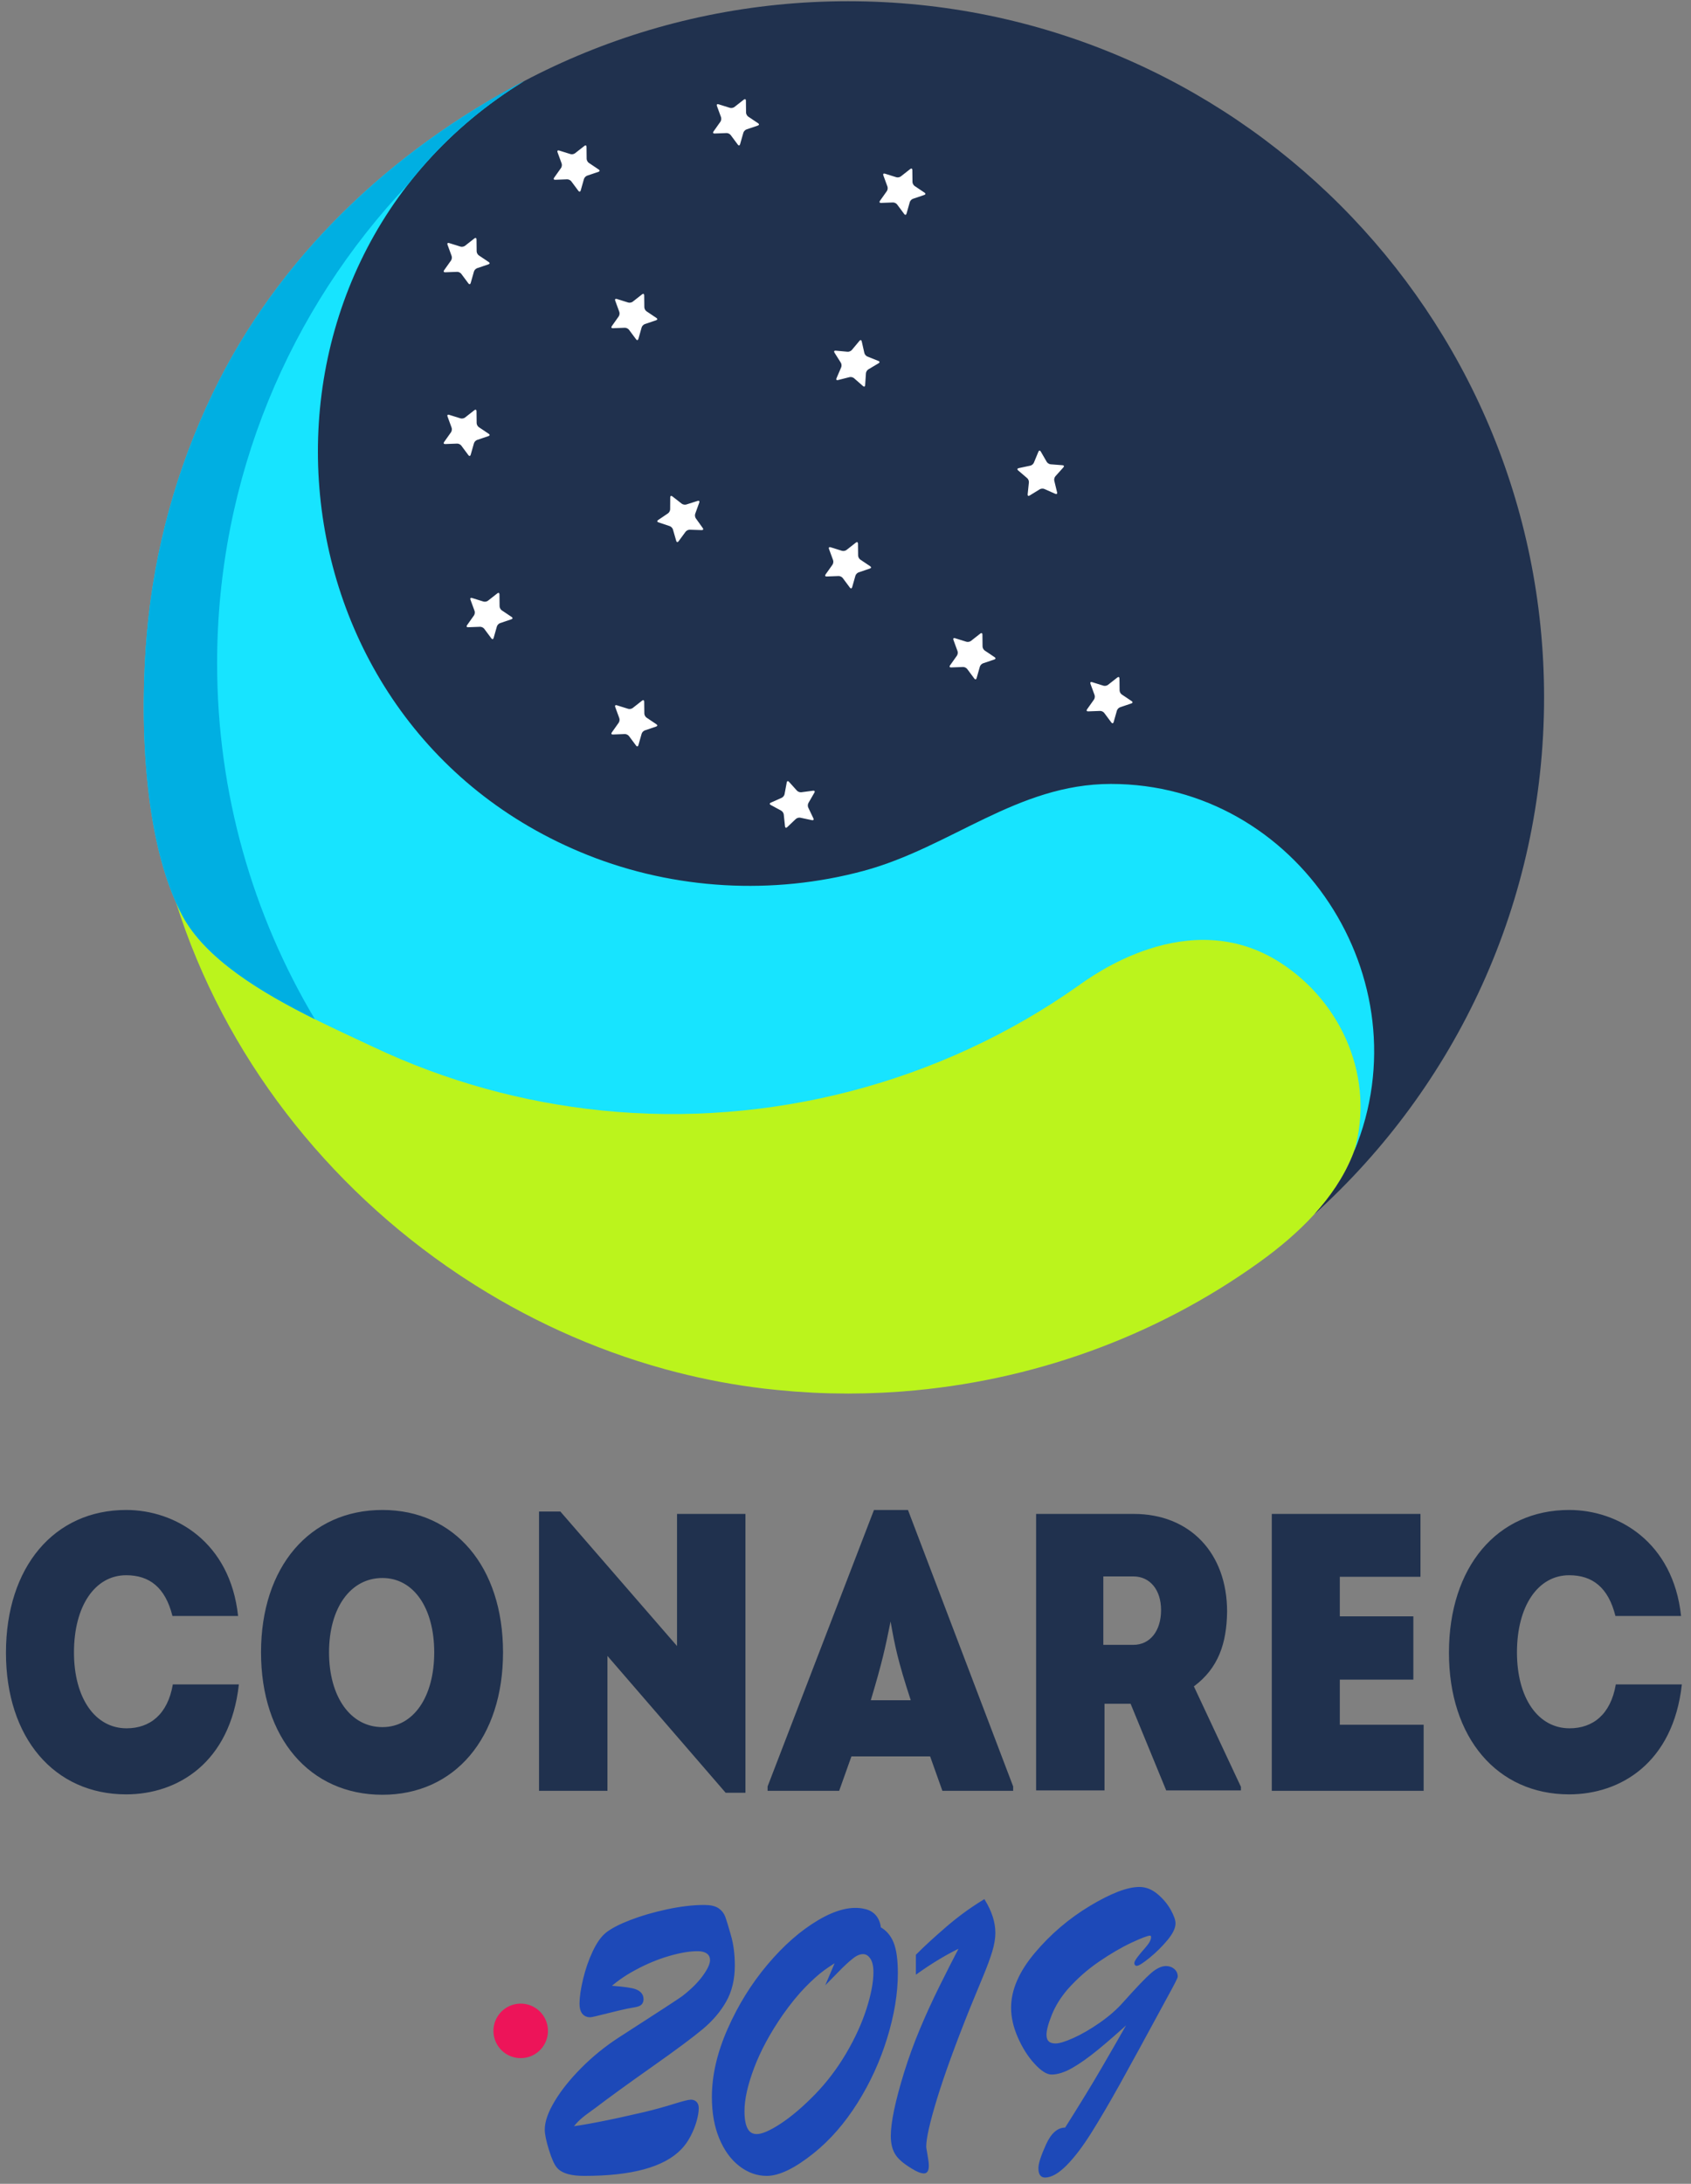 <svg xmlns="http://www.w3.org/2000/svg" xmlns:xlink="http://www.w3.org/1999/xlink" width="730" height="942.5">
	<rect width="100%" height="100%" fill="#808080" stroke="none"/>
	<defs>
		<path id="a" d="M-1016-313.1h2976.38v2012.6H-1016z"/></defs>
		<clipPath id="b"><use xlink:href="#a" overflow="visible"/></clipPath><path clip-path="url(#b)" fill="#BBF41C" d="M588.372 468.862c-3.146-36.683-34.171-66.015-71.37-66.015-36.34 0-66.605 33.701-98.585 48.305-39.537 18.056-82.869 27.491-126.337 27.493-77.848.003-155.591-31.107-211.808-84.943-1.433-1.372-2.863-2.747-4.267-4.149 20.793 66.064 65.222 122.575 122.108 160.556.014.009.028.018.042.028.675.455 1.362.892 2.04 1.343 26.594 17.452 55.849 30.879 86.649 39.364.23.063.459.124.689.186 1.485.406 2.974.801 4.467 1.184 12.407 3.178 25.051 5.558 37.861 7.078 1.789.212 3.579.393 5.369.574h.001c.08.008.159.017.239.025 2.191.222 4.392.412 6.597.586.391.031.783.07 1.174.098 2.05.155 4.109.279 6.172.391.467.026.936.062 1.404.085 2.467.124 4.942.219 7.424.283.562.014 1.123.013 1.684.024 1.918.039 3.838.07 5.765.073.144 0 .286.006.43.006.709 0 1.413-.022 2.121-.027 1.657-.012 3.315-.025 4.966-.063.841-.02 1.68-.053 2.52-.079 1.704-.053 3.407-.112 5.104-.194.691-.033 1.382-.075 2.073-.112 1.932-.106 3.862-.224 5.784-.367.399-.029.798-.061 1.197-.092 55.019-4.244 108.425-23.197 153.734-55.724 8.531-6.125 16.744-13.012 23.768-20.729h.001c13.698-15.048 22.864-33.259 20.984-55.188"/><path clip-path="url(#b)" fill="#20314E" d="M366.121.534C200.186.534 65.67 135.051 65.67 300.985c0 32.359 5.136 63.513 14.602 92.717 56.217 53.836 133.96 84.946 211.807 84.943 43.469-.002 86.801-9.438 126.338-27.493 31.98-14.604 62.245-48.305 98.585-48.305 37.199 0 68.225 29.333 71.37 66.015 1.88 21.928-7.286 40.14-20.983 55.188 60.901-54.986 99.184-134.552 99.184-223.065C666.572 135.051 532.056.534 366.121.534"/><path clip-path="url(#b)" fill="#17E4FF" d="M552.815 415.534c26.932 17.41 40.735 50.286 31.824 81.242 30.614-74.066-24.472-158.464-105.077-158.443-40.449.012-69.121 27.359-106.712 37.506-39.134 10.563-81.557 8.181-119.224-6.844C111.723 312.393 95.949 114.598 226.381 34.94c-57.778 30.236-106.383 76.251-134.616 134.995-15.555 32.366-25.169 67.461-28.322 103.233-3.096 35.124-2.057 89.302 15.248 121.914 14.041 26.461 56.282 44.399 82.584 56.827 30.992 14.646 64.353 23.901 98.455 27.36 72.499 7.354 146.299-11.793 205.835-53.882 5.028-3.518 47.538-35.526 87.25-9.853"/><path clip-path="url(#b)" fill="#FFF" d="M205.969 189.871c-.579.197-1.194.84-1.363 1.431l-1.413 4.978c-.17.591-.606.674-.974.177l-3.09-4.15c-.364-.493-1.166-.877-1.778-.857l-5.169.193c-.617.024-.826-.365-.471-.87l2.993-4.221c.355-.497.47-1.382.259-1.957l-1.777-4.859c-.211-.576.095-.9.679-.718l4.94 1.544c.586.182 1.461.021 1.942-.357l4.073-3.197c.481-.378.877-.186.888.425l.058 5.179c.006.614.43 1.397.94 1.741l4.297 2.884c.506.339.449.777-.13.975l-4.904 1.659zM253.461 75.815c-.579.197-1.194.84-1.364 1.431l-1.413 4.978c-.17.591-.605.674-.973.177l-3.09-4.15c-.365-.493-1.166-.877-1.778-.857l-5.17.193c-.617.024-.826-.365-.47-.87l2.993-4.221c.355-.497.47-1.382.259-1.957l-1.778-4.859c-.211-.576.095-.9.68-.718l4.94 1.544c.585.182 1.46.021 1.941-.357l4.073-3.197c.481-.378.878-.186.889.425l.058 5.179c.006.614.429 1.397.939 1.741l4.297 2.884c.507.339.449.777-.129.975l-4.904 1.659zM483.529 305.245c-.579.198-1.194.84-1.363 1.431l-1.414 4.978c-.17.592-.604.674-.973.177l-3.091-4.15c-.364-.493-1.165-.877-1.777-.857l-5.17.193c-.617.024-.826-.365-.471-.87l2.993-4.221c.355-.497.471-1.382.259-1.957l-1.777-4.859c-.211-.576.095-.9.68-.718l4.94 1.545c.585.181 1.461.02 1.941-.358l4.073-3.197c.48-.378.877-.186.888.425l.059 5.179c.006.614.429 1.397.939 1.741l4.297 2.884c.506.339.449.777-.13.975l-4.903 1.659zM345.474 352.905c-.599-.125-1.456.115-1.902.537l-3.753 3.564c-.448.422-.864.272-.927-.344l-.545-5.146c-.063-.61-.557-1.349-1.093-1.643l-4.548-2.468c-.543-.293-.524-.734.039-.988l4.726-2.108c.559-.246 1.108-.949 1.22-1.552l.946-5.086c.111-.603.539-.726.95-.271l3.464 3.845c.411.454 1.246.762 1.854.681l5.133-.676c.606-.08.85.287.548.819l-2.588 4.485c-.308.533-.342 1.421-.079 1.977l2.229 4.671c.263.55-.009.896-.608.772l-5.066-1.069zM300.114 221.752c-.206.576-.087 1.458.27 1.958l3.012 4.208c.356.501.149.893-.469.871l-5.171-.169c-.612-.023-1.413.364-1.778.856l-3.071 4.163c-.366.497-.8.418-.974-.174l-1.435-4.972c-.168-.587-.788-1.228-1.37-1.422l-4.907-1.638c-.582-.194-.645-.635-.138-.979l4.287-2.901c.507-.345.927-1.129.931-1.741l.038-5.178c.004-.611.401-.801.886-.429l4.086 3.182c.485.378 1.36.535 1.947.351l4.933-1.563c.581-.185.888.133.682.709l-1.759 4.868zM205.969 115.743c-.579.198-1.194.841-1.363 1.431l-1.413 4.979c-.17.591-.606.673-.974.176l-3.09-4.15c-.364-.493-1.166-.877-1.778-.857l-5.169.193c-.617.024-.826-.365-.471-.869l2.993-4.222c.355-.496.47-1.381.259-1.957l-1.777-4.859c-.211-.576.095-.9.679-.717l4.94 1.544c.586.182 1.461.02 1.942-.358l4.073-3.196c.481-.378.877-.186.888.424l.058 5.179c.006.615.43 1.397.94 1.741l4.297 2.884c.506.339.449.777-.13.975l-4.904 1.659zM394.114 85.799c-.579.198-1.194.84-1.363 1.431l-1.413 4.979c-.171.591-.606.673-.974.176l-3.09-4.15c-.365-.493-1.166-.877-1.778-.857l-5.17.193c-.616.024-.825-.365-.47-.87l2.993-4.221c.355-.497.47-1.381.259-1.957l-1.777-4.859c-.212-.576.095-.9.679-.718l4.94 1.545c.586.181 1.461.02 1.942-.358l4.073-3.197c.481-.378.877-.185.888.425l.058 5.179c.006.615.43 1.397.939 1.741l4.298 2.884c.506.339.449.777-.13.975l-4.904 1.659zM424.37 286.283c-.579.198-1.194.841-1.363 1.432l-1.414 4.978c-.17.591-.605.673-.973.176l-3.09-4.15c-.365-.492-1.166-.877-1.778-.857l-5.17.193c-.616.025-.826-.365-.47-.869l2.993-4.222c.355-.496.47-1.381.259-1.957l-1.778-4.859c-.211-.575.095-.899.68-.717l4.94 1.544c.585.182 1.461.021 1.941-.357l4.074-3.197c.481-.378.877-.186.888.424l.058 5.179c.006.615.429 1.398.939 1.741l4.297 2.884c.507.34.45.778-.129.975l-4.904 1.659zM215.874 268.931c-.579.197-1.194.84-1.363 1.431l-1.414 4.978c-.17.591-.604.674-.973.177l-3.09-4.15c-.365-.493-1.166-.877-1.778-.857l-5.17.193c-.616.024-.826-.365-.47-.87l2.993-4.221c.355-.497.47-1.382.259-1.957l-1.778-4.859c-.211-.576.095-.9.68-.718l4.94 1.544c.585.182 1.46.021 1.941-.357l4.074-3.197c.481-.378.877-.186.888.425l.058 5.179c.006.614.429 1.397.939 1.741l4.297 2.884c.507.339.45.777-.129.975l-4.904 1.659zM370.647 247.031c-.579.198-1.194.84-1.363 1.431l-1.414 4.978c-.17.592-.604.674-.973.177l-3.09-4.15c-.365-.493-1.166-.877-1.778-.857l-5.17.193c-.616.024-.826-.365-.47-.87l2.993-4.221c.355-.497.47-1.381.259-1.957l-1.778-4.859c-.211-.576.095-.9.68-.718l4.94 1.545c.585.181 1.46.02 1.941-.358l4.074-3.197c.481-.378.877-.186.888.425l.058 5.179c.006.615.429 1.397.939 1.741l4.297 2.884c.507.339.45.777-.129.975l-4.904 1.659zM278.362 315.229c-.579.198-1.194.841-1.363 1.431l-1.413 4.979c-.17.591-.606.673-.974.176l-3.09-4.15c-.364-.493-1.166-.877-1.778-.857l-5.169.192c-.617.024-.826-.365-.471-.869l2.993-4.222c.355-.496.47-1.381.259-1.957l-1.777-4.859c-.211-.576.095-.9.679-.717l4.94 1.544c.586.182 1.461.02 1.942-.358l4.073-3.196c.481-.378.877-.186.888.424l.058 5.179c.006.615.43 1.397.94 1.741l4.297 2.884c.506.339.449.777-.13.975l-4.904 1.66zM278.362 139.875c-.579.198-1.194.84-1.363 1.431l-1.413 4.978c-.17.592-.606.674-.974.177l-3.09-4.15c-.364-.493-1.166-.877-1.778-.857l-5.169.193c-.617.024-.826-.365-.471-.87l2.993-4.221c.355-.497.47-1.382.259-1.957l-1.777-4.859c-.211-.576.095-.9.679-.718l4.94 1.544c.586.182 1.461.021 1.942-.357l4.073-3.197c.481-.378.877-.186.888.425l.058 5.179c.006.614.43 1.397.94 1.741l4.297 2.884c.506.339.449.777-.13.975l-4.904 1.659zM455.614 205.553c-.407.457-.627 1.319-.484 1.917l1.213 5.03c.143.598-.196.884-.76.632l-4.731-2.098c-.559-.25-1.446-.191-1.969.127l-4.408 2.708c-.526.324-.899.088-.838-.526l.534-5.148c.066-.607-.269-1.434-.736-1.832l-3.934-3.359c-.467-.398-.36-.83.239-.959l5.062-1.081c.599-.13 1.282-.7 1.516-1.265l1.977-4.786c.233-.565.673-.592.983-.066l2.594 4.483c.307.532 1.06 1.006 1.673 1.055l5.16.401c.607.047.773.456.366.913l-3.457 3.854zM368.679 163.224c-.461-.402-1.326-.612-1.922-.463l-5.016 1.272c-.597.149-.887-.186-.641-.754l2.043-4.754c.244-.562.176-1.448-.149-1.968l-2.757-4.377c-.33-.521-.098-.898.517-.843l5.153.475c.607.058 1.431-.285 1.824-.756l3.314-3.973c.392-.471.826-.369.961.228l1.139 5.049c.137.598.714 1.275 1.282 1.502l4.808 1.923c.568.227.6.666.077.981l-4.453 2.645c-.529.313-.994 1.072-1.036 1.686l-.343 5.164c-.039.608-.447.777-.908.376l-3.893-3.413zM322.271 55.847c-.579.198-1.194.84-1.364 1.431l-1.413 4.978c-.17.592-.604.674-.973.177l-3.09-4.15c-.365-.493-1.166-.877-1.778-.857l-5.17.193c-.617.024-.826-.365-.47-.87l2.992-4.221c.356-.497.471-1.381.26-1.957l-1.778-4.859c-.211-.576.095-.9.68-.718l4.94 1.545c.585.181 1.46.02 1.941-.358l4.073-3.197c.481-.378.878-.186.889.425l.058 5.179c.006.614.429 1.397.939 1.741l4.297 2.884c.507.339.449.777-.129.975l-4.904 1.659z"/><path clip-path="url(#b)" fill="#00AFE2" d="M176.18 79.534c13.267-17.058 29.963-32.247 50.181-44.594-57.779 30.236-106.384 76.251-134.617 134.995-15.555 32.366-25.168 67.461-28.322 103.233-3.096 35.124-2.056 89.302 15.249 121.914 10.043 18.928 34.515 33.493 57.261 44.801-26.794-44.95-42.203-97.475-42.203-153.606 0-80.104 31.354-152.881 82.451-206.743"/><g fill="#20314E"><path d="M54.471 651.676c21.167 0 44.896 13.827 48.31 45.749H74.443c-3.073-12.291-9.902-17.583-19.973-17.583-13.487 0-22.534 13.315-22.534 33.289 0 19.631 9.047 32.776 22.704 32.776 10.072 0 17.754-5.976 19.973-18.949h28.508c-3.755 33.972-26.63 47.457-48.651 47.457-31.07 0-51.896-24.411-51.896-61.113.001-37.044 20.826-61.626 51.897-61.626M165.092 774.586c-31.411 0-52.407-24.582-52.407-61.455s20.996-61.455 52.407-61.455c31.24 0 52.065 24.582 52.065 61.455s-20.825 61.455-52.065 61.455m0-29.191c13.485 0 22.362-13.145 22.362-32.264s-8.877-32.094-22.362-32.094c-13.828 0-23.046 12.975-23.046 32.094s9.218 32.264 23.046 32.264M232.695 772.879V652.357h9.219l50.359 58.043v-57.018h29.533v120.35h-8.535l-51.042-59.065v58.212zM406.822 772.879l-5.292-14.852h-33.971l-5.293 14.852h-30.898v-1.878l45.922-119.325h14.681l45.408 119.325v1.878h-30.557zm-13.656-39.093c-5.634-17.241-6.829-23.387-8.708-33.972-2.389 11.78-3.584 17.413-8.535 33.972h17.243zM503.447 772.708l-15.365-37.386h-11.267v37.386h-29.532V653.382h42.166c24.24 0 40.286 16.901 40.286 42.166-.17 13.656-3.756 24.411-14.34 32.264l20.314 43.36v1.536h-32.262zm-14.17-62.821c7.171 0 11.95-5.974 11.95-15.021 0-8.707-4.779-14.511-11.95-14.511h-12.975v29.532h12.975zM578.392 697.596h31.751v27.313h-31.751v19.461h36.19v28.509h-65.553V653.382h64.187v27.143h-34.824zM677.404 651.676c21.167 0 44.896 13.827 48.31 45.749h-28.337c-3.074-12.291-9.902-17.583-19.973-17.583-13.486 0-22.534 13.315-22.534 33.289 0 19.631 9.048 32.776 22.704 32.776 10.072 0 17.755-5.976 19.973-18.949h28.509c-3.755 33.972-26.63 47.457-48.651 47.457-31.069 0-51.896-24.411-51.896-61.113-.001-37.044 20.826-61.626 51.895-61.626"/></g><g><defs><path id="c" d="M-1016-313.1h2976.38v2012.6H-1016z"/></defs><clipPath id="d"><use xlink:href="#c" overflow="visible"/></clipPath><path clip-path="url(#d)" fill="#ED1459" d="M223.978 888.232c-6.483-.445-11.378-6.063-10.932-12.547.447-6.483 6.064-11.378 12.548-10.932 6.483.446 11.378 6.063 10.931 12.547-.445 6.485-6.065 11.379-12.547 10.932"/><path clip-path="url(#d)" fill="#1D49B8" stroke="#1D49B8" stroke-width="2.835" stroke-miterlimit="10" d="M273.625 848.967c5.002-2.686 9.951-4.738 14.847-6.157 4.896-1.418 9.081-2.128 12.561-2.128 2.193 0 3.892.469 5.096 1.403 1.204.937 1.806 2.25 1.806 3.939 0 1.872-1.112 4.346-3.331 7.425-2.221 3.08-5.284 6.128-9.189 9.146-1.071.846-10.327 6.882-27.768 18.109-5.726 3.744-10.968 8.014-15.73 12.813-4.762 4.799-8.507 9.478-11.235 14.034-2.729 4.56-4.093 8.407-4.093 11.546 0 1.811.588 4.617 1.766 8.421 1.175 3.802 2.299 6.248 3.37 7.334 1.766 1.872 5.269 2.808 10.513 2.808 20.224 0 33.867-3.713 40.93-11.138 1.444-1.509 2.701-3.306 3.771-5.388 1.07-2.083 1.887-4.135 2.448-6.157.563-2.022.843-3.727.843-5.116 0-1.509-.669-2.264-2.006-2.264-.803 0-3.198.619-7.183 1.856-3.986 1.237-8.093 2.369-12.319 3.396-15.516 3.622-26.859 5.826-34.028 6.609 1.337-1.991 2.649-3.621 3.933-4.889 1.284-1.269 2.755-2.49 4.414-3.668 1.657-1.177 2.755-1.977 3.29-2.399 5.778-4.405 13.87-10.277 24.277-17.611 10.405-7.335 17.696-12.752 21.869-16.254 4.173-3.5 7.436-7.335 9.791-11.5 2.354-4.165 3.531-9.114 3.531-14.85 0-4.709-.535-8.903-1.605-12.587-1.123-3.983-1.926-6.624-2.407-7.922-.482-1.298-1.298-2.324-2.448-3.079-1.151-.755-2.929-1.132-5.337-1.132-4.763 0-10.019.619-15.77 1.856-5.752 1.237-10.942 2.747-15.569 4.527-4.629 1.781-8.039 3.547-10.232 5.297-1.874 1.51-3.652 4.061-5.337 7.651-1.686 3.592-3.024 7.47-4.013 11.636-.991 4.165-1.485 7.577-1.485 10.231 0 2.959 1.044 4.438 3.13 4.438.428 0 2.729-.528 6.902-1.585 4.173-1.056 7.169-1.766 8.988-2.128 1.23-.24 2.3-.438 3.211-.588.909-.15 1.565-.363 1.966-.635s.602-.77.602-1.494c0-1.63-1.204-2.716-3.612-3.26-2.407-.543-6.42-.965-12.038-1.268 3.583-3.497 7.877-6.59 12.88-9.278zM367.441 844.032c1.792-1.388 3.491-2.083 5.096-2.083 1.712 0 3.13.801 4.254 2.4 1.123 1.6 1.685 3.848 1.685 6.745 0 4.527-1.031 9.992-3.09 16.39-2.06 6.399-5.029 12.889-8.908 19.468-3.88 6.58-8.386 12.527-13.523 17.838-5.35 5.494-10.42 9.812-15.208 12.949-4.789 3.14-8.467 4.708-11.035 4.708-4.494 0-6.741-3.771-6.741-11.318 0-5.252 1.417-11.636 4.253-19.151 2.835-7.516 7.035-15.287 12.6-23.316 3.423-4.828 6.701-8.843 9.831-12.043 3.13-3.198 5.899-5.673 8.307-7.425 2.407-1.75 5.188-3.531 8.346-5.344l-2.809 6.611c2.835-2.898 5.149-5.039 6.942-6.429zm5.739-18.744c-5.351-1.327-11.757.213-19.221 4.618-7.463 4.407-14.633 10.685-21.508 18.834-6.875 8.15-12.547 17.281-17.014 27.392-4.467 10.111-6.701 19.755-6.701 28.931 0 6.58 1.016 12.33 3.05 17.249 2.033 4.921 4.761 8.708 8.186 11.364 3.423 2.657 7.088 3.984 10.995 3.984 5.028 0 11.476-3.139 19.341-9.418 7.008-5.613 13.228-12.735 18.659-21.369 5.43-8.632 9.657-17.868 12.68-27.708 3.022-9.839 4.534-19.016 4.534-27.526 0-5.614-.575-9.854-1.725-12.723-1.151-2.866-2.984-4.935-5.498-6.202-.375-4.105-2.3-6.579-5.778-7.426z"/><path clip-path="url(#d)" fill="#1D49B8" stroke="#1D49B8" d="M414.912 839.957c-2.783 5.313-5.738 11.124-8.868 17.431-3.13 6.31-5.979 12.541-8.547 18.699-2.568 6.157-4.815 12.346-6.742 18.563-3.799 12.314-5.697 21.4-5.697 27.255 0 3.26.694 5.917 2.086 7.968 1.391 2.054 4.145 4.227 8.266 6.52 1.605.847 2.849 1.209 3.732 1.087.883-.12 1.324-1.056 1.324-2.807 0-1.027-.188-2.565-.562-4.618-.375-2.052-.562-3.229-.562-3.532 0-3.681 1.565-10.639 4.694-20.871 3.13-10.231 7.852-23.226 14.165-38.981 2.354-5.733 4.32-10.503 5.899-14.307 1.578-3.803 2.821-7.183 3.732-10.142.909-2.956 1.364-5.644 1.364-8.059 0-4.405-1.472-9.023-4.414-13.854-3.318 2.053-6.273 4.045-8.868 5.976-2.596 1.933-5.11 3.955-7.544 6.067-2.435 2.113-4.642 4.074-6.621 5.886-1.98 1.811-3.932 3.683-5.859 5.613v7.426c6.635-4.71 12.975-8.481 19.022-11.32zM475.424 893.698c-3.853 6.61-8.963 14.956-15.329 25.037-3.21-.121-5.899 2.204-8.066 6.972-2.166 4.77-3.25 8.12-3.25 10.051 0 2.354.775 3.532 2.328 3.532 2.621 0 5.63-1.721 9.028-5.162 3.397-3.44 6.955-8.134 10.674-14.08 3.719-5.945 7.731-12.781 12.038-20.509 4.306-7.727 11.035-20.041 20.185-36.945 3.263-5.914 4.896-9.084 4.896-9.507 0-1.207-.441-2.188-1.324-2.942s-1.967-1.133-3.251-1.133c-1.82 0-3.866.982-6.139 2.943-2.275 1.963-6.301 6.173-12.079 12.632-2.729 3.078-6.086 6.007-10.071 8.783-3.987 2.777-7.785 4.98-11.396 6.61-3.611 1.63-6.273 2.444-7.985 2.444-2.943 0-4.414-1.418-4.414-4.256 0-1.992.775-4.919 2.327-8.782s3.852-7.576 6.902-11.139c4.066-4.587 8.614-8.602 13.644-12.043 5.028-3.44 9.737-6.187 14.124-8.239 4.387-2.052 7.115-3.079 8.186-3.079.643 0 .964.394.964 1.177 0 1.268-.856 2.868-2.568 4.8-3.104 3.501-4.654 5.613-4.654 6.338 0 .484.16.725.481.725.748 0 2.5-1.116 5.257-3.351 2.755-2.232 5.282-4.723 7.584-7.47 2.3-2.746 3.45-5.085 3.45-7.018 0-1.328-.669-3.199-2.006-5.614-1.338-2.414-3.184-4.618-5.538-6.61s-4.869-2.988-7.543-2.988c-5.084 0-12.119 2.703-21.107 8.104-8.989 5.403-16.867 12.119-23.635 20.147-6.769 8.029-10.152 15.816-10.152 23.361 0 4.105.976 8.361 2.929 12.768 1.953 4.407 4.306 8.104 7.063 11.092 2.755 2.988 5.068 4.482 6.942 4.482 2.568 0 5.47-.92 8.707-2.762 3.237-1.841 6.888-4.421 10.955-7.742 4.064-3.319 8.907-7.545 14.525-12.677-4.604 8.091-8.831 15.44-12.682 22.05z"/>
	</g>
</svg>